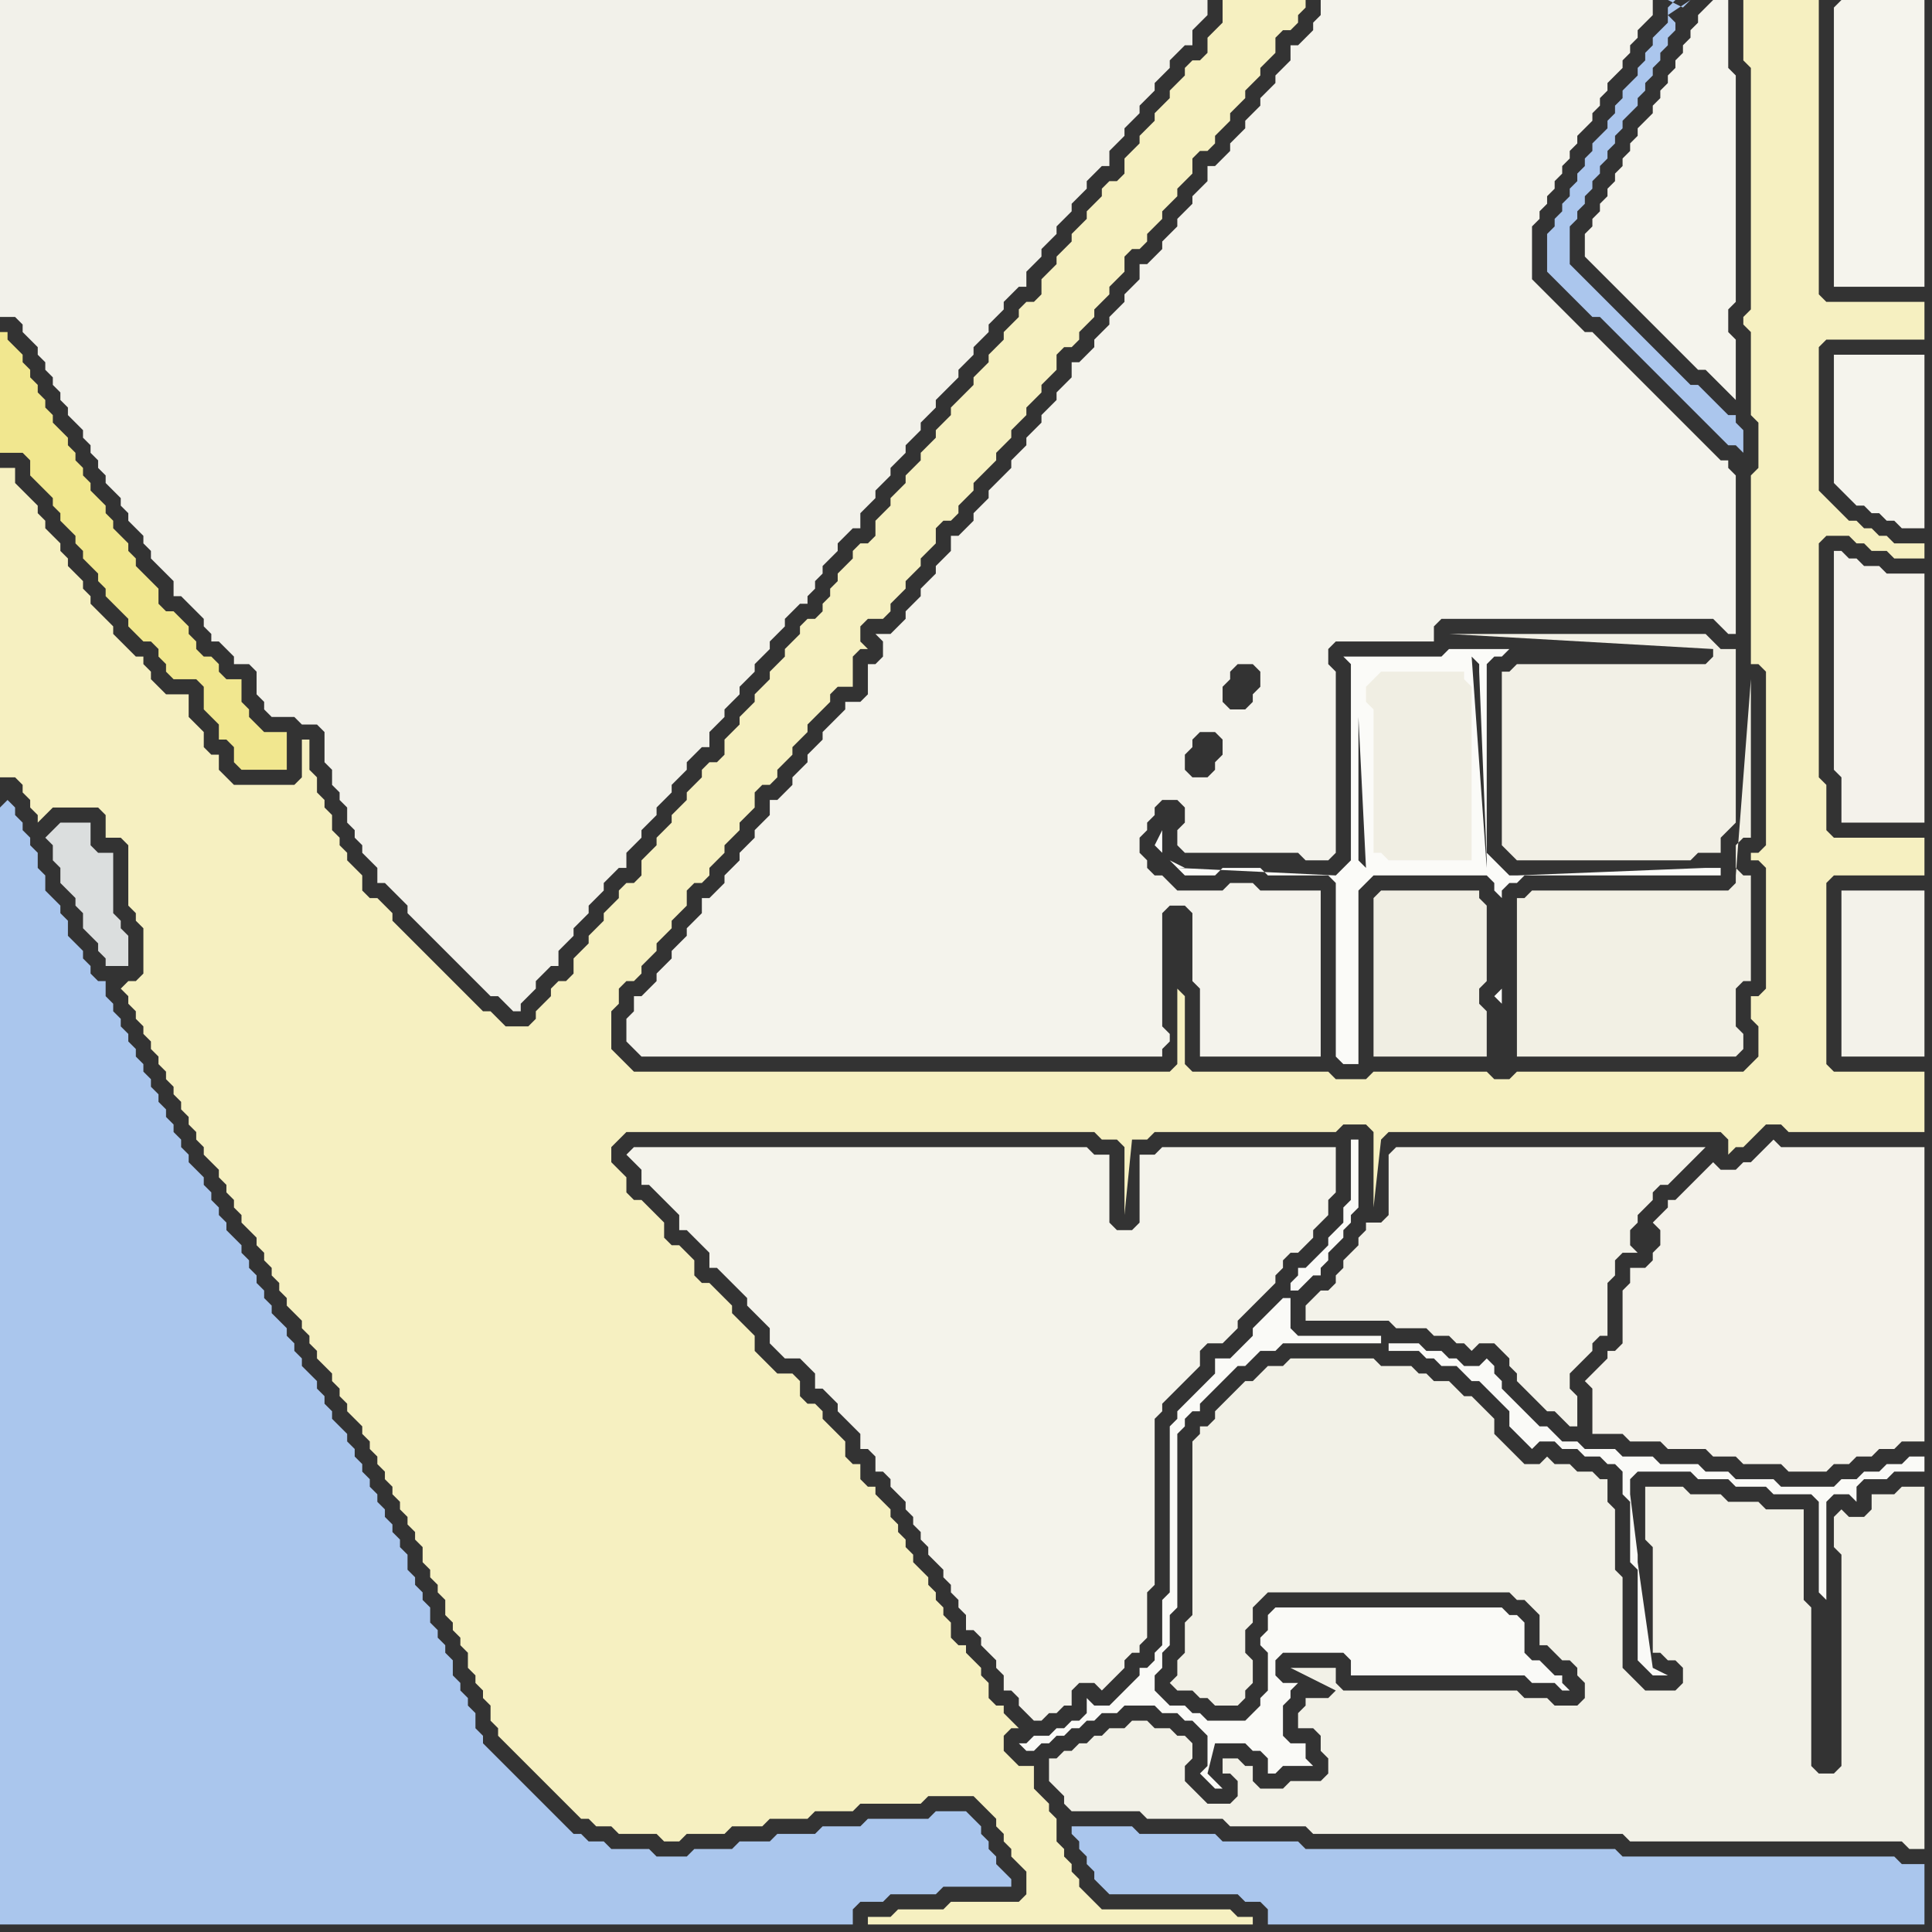 <svg width="256" height="256" xmlns="http://www.w3.org/2000/svg"><rect width="100%" height="100%" fill="#333333" stroke="none"/><script> 
var tempColor;
function hoverPath(evt){
obj = evt.target;
tempColor = obj.getAttribute("fill");
obj.setAttribute("fill","red");
//alert(tempColor);
//obj.setAttribute("stroke","red");}
function recoverPath(evt){
obj = evt.target;
obj.setAttribute("fill", tempColor);
//obj.setAttribute("stroke", tempColor);
}</script><path onmouseover="hoverPath(evt)" onmouseout="recoverPath(evt)" fill="rgb(242,241,234)" d="M  43,97l 0,4 1,1 0,2 1,1 0,1 1,1 0,2 1,1 0,1 1,1 0,1 1,1 1,1 0,2 1,0 1,1 1,1 1,1 0,1 1,1 1,1 1,1 1,1 1,1 1,1 1,1 1,1 1,1 1,1 1,1 1,0 1,1 1,1 1,0 0,-1 2,-2 0,-1 1,-1 1,-1 1,0 0,-2 1,-1 1,-1 0,-1 1,-1 1,-1 0,-1 1,-1 1,-1 0,-1 1,-1 1,-1 1,0 0,-2 1,-1 1,-1 0,-1 1,-1 1,-1 0,-1 1,-1 1,-1 0,-1 2,-2 0,-1 1,-1 1,-1 1,0 0,-2 1,-1 1,-1 0,-1 1,-1 1,-1 0,-1 1,-1 1,-1 0,-1 1,-1 1,-1 0,-1 1,-1 1,-1 0,-1 1,-1 1,-1 1,0 0,-1 1,-1 0,-1 1,-1 0,-1 1,-1 1,-1 0,-1 1,-1 1,-1 1,0 0,-2 1,-1 1,-1 0,-1 1,-1 1,-1 0,-1 1,-1 1,-1 0,-1 1,-1 1,-1 0,-1 1,-1 1,-1 0,-1 1,-1 1,-1 1,-1 0,-1 1,-1 1,-1 0,-1 1,-1 1,-1 0,-1 1,-1 1,-1 0,-1 1,-1 1,-1 1,0 0,-2 1,-1 1,-1 0,-1 1,-1 1,-1 0,-1 1,-1 1,-1 0,-1 1,-1 1,-1 0,-1 1,-1 1,-1 1,0 0,-2 2,-2 0,-1 1,-1 1,-1 0,-1 1,-1 1,-1 0,-1 1,-1 1,-1 0,-1 1,-1 1,-1 1,0 0,-2 1,-1 1,-1 0,-2 -160,0 0,42 2,0 1,1 0,1 1,1 1,1 0,1 1,1 0,1 1,1 0,1 1,1 0,1 1,1 0,1 1,1 1,1 0,1 1,1 0,1 1,1 0,1 1,1 0,1 1,1 1,1 0,1 1,1 0,1 1,1 1,1 0,1 1,1 0,1 1,1 1,1 1,1 0,2 1,0 1,1 1,1 1,1 0,1 1,1 0,1 1,0 1,1 1,1 0,1 2,0 1,1 0,3 1,1 0,1 1,1 3,0 1,1 2,0 1,1Z"/>
<path onmouseover="hoverPath(evt)" onmouseout="recoverPath(evt)" fill="rgb(170,198,237)" d="M  142,242l 0,1 1,1 0,1 1,1 0,1 1,1 0,1 1,1 1,1 17,0 1,1 2,0 1,1 0,2 87,0 0,-8 -3,0 -1,-1 -36,0 -1,-1 -41,0 -1,-1 -10,0 -1,-1 -10,0 -1,-1Z"/>
<path onmouseover="hoverPath(evt)" onmouseout="recoverPath(evt)" fill="rgb(242,241,231)" d="M  166,236l 0,-2 -1,0 -1,-1 -2,0 0,2 1,0 1,1 0,2 -1,1 -3,0 -1,-1 -1,-1 -1,-1 0,-2 1,-1 0,-2 -1,-1 -1,0 -1,-1 -2,0 -1,-1 -2,0 -1,1 -2,0 -1,1 -1,0 -1,1 -1,0 -1,1 -1,0 -1,1 -1,0 0,3 1,1 0,0 1,1 0,1 1,1 9,0 1,1 10,0 1,1 10,0 1,1 41,0 1,1 36,0 1,1 2,0 0,-48 -3,0 -1,1 -3,0 0,2 -1,1 -2,0 -1,-1 -1,1 0,4 1,1 0,28 -1,1 -2,0 -1,-1 0,-21 -1,-1 0,-12 -5,0 -1,-1 -4,0 -1,-1 -4,0 -1,-1 -5,0 0,7 1,1 0,14 1,0 1,1 1,0 1,1 0,2 -1,1 -4,0 -1,-1 -1,-1 -1,-1 0,-12 -1,-1 0,-8 -1,-1 0,-3 -1,0 -1,-1 -2,0 -1,-1 -2,0 -1,-1 -1,1 -2,0 -1,-1 -1,-1 -1,-1 -1,-1 0,-2 -1,-1 -1,-1 -1,-1 -1,0 -1,-1 -1,-1 -2,0 -1,-1 -1,0 -1,-1 -4,0 -1,-1 -11,0 -1,1 -2,0 -1,1 -1,1 -1,0 -1,1 -1,1 -1,1 -1,1 0,1 -1,1 -1,0 0,1 -1,1 0,23 -1,1 0,4 -1,1 0,2 -1,1 1,1 2,0 1,1 1,0 1,1 3,0 1,-1 0,-1 1,-1 0,-3 -1,-1 0,-3 1,-1 0,-2 1,-1 1,-1 32,0 1,1 1,0 1,1 1,1 0,4 1,0 1,1 1,1 1,0 1,1 0,1 1,1 0,2 -1,1 -3,0 -1,-1 -3,0 -1,-1 -23,0 -1,-1 0,-2 -6,0 6,3 -1,1 -3,0 0,1 -1,1 0,2 2,0 1,1 0,2 1,1 0,2 -1,1 -4,0 -1,1 -3,0 -1,-1Z"/>
<path onmouseover="hoverPath(evt)" onmouseout="recoverPath(evt)" fill="rgb(240,238,227)" d="M  182,120l 0,20 15,0 0,-6 -1,-1 0,-2 1,-1 0,-10 -1,-1 0,-1 -13,0 -1,1Z"/>
<path onmouseover="hoverPath(evt)" onmouseout="recoverPath(evt)" fill="rgb(242,240,228)" d="M  202,119l -1,0 0,21 29,0 1,-1 0,-2 -1,-1 0,-5 1,-1 1,0 0,-14 -1,0 -1,-1 0,-3 1,-1 1,0 0,-21 -2,26 0,1 -1,1 -26,0 -1,1Z"/>
<path onmouseover="hoverPath(evt)" onmouseout="recoverPath(evt)" fill="rgb(171,198,237)" d="M  221,2l 0,1 -1,1 -1,1 0,1 -1,1 0,1 -1,1 0,1 -1,1 -1,1 0,1 -1,1 0,1 -1,1 0,1 -1,1 -1,1 0,1 -1,1 0,1 -1,1 0,1 -1,1 0,1 -1,1 0,1 -1,1 0,1 -1,1 0,5 1,1 1,1 1,1 1,1 1,1 1,1 1,0 1,1 1,1 3,3 1,1 1,1 1,1 1,1 1,1 1,1 1,1 1,1 1,1 1,1 1,1 1,1 1,0 1,1 0,-3 -1,-1 0,-1 -1,0 -1,-1 -1,-1 -1,-1 -1,-1 -1,0 -1,-1 -1,-1 -1,-1 -1,-1 -1,-1 -1,-1 -1,-1 -1,-1 -1,-1 -1,-1 -1,-1 -1,-1 -1,-1 -1,-1 -1,-1 -1,-1 0,-5 1,-1 0,-1 1,-1 0,-1 1,-1 0,-1 1,-1 0,-1 1,-1 0,-1 1,-1 0,-1 1,-1 0,-1 1,-1 1,-1 0,-1 1,-1 0,-1 1,-1 0,-1 1,-1 0,-1 1,-1 0,-1 1,-1 0,-1 -1,-1 0,-1 1,-1 -1,0 2,1 0,0 1,-1Z"/>
<path onmouseover="hoverPath(evt)" onmouseout="recoverPath(evt)" fill="rgb(170,198,237)" d="M  0,107l 0,148 113,0 0,-2 1,-1 3,0 1,-1 6,0 1,-1 9,0 0,-1 -1,-1 0,0 -1,-1 0,-1 -1,-1 0,-1 -1,-1 0,-1 -1,-1 -1,-1 -4,0 -1,1 -8,0 -1,1 -5,0 -1,1 -5,0 -1,1 -4,0 -1,1 -5,0 -1,1 -4,0 -1,-1 -5,0 -1,-1 -2,0 -1,-1 -1,0 -1,-1 -1,-1 -1,-1 -1,-1 -1,-1 -1,-1 -1,-1 -1,-1 -1,-1 -1,-1 -1,-1 -1,-1 0,-1 -1,-1 0,-2 -1,-1 0,-1 -1,-1 0,-1 -1,-1 0,-2 -1,-1 0,-1 -1,-1 0,-1 -1,-1 0,-2 -1,-1 0,-1 -1,-1 0,-1 -1,-1 0,-2 -1,-1 0,-1 -1,-1 0,-1 -1,-1 0,-1 -1,-1 0,-1 -1,-1 0,-1 -1,-1 0,-1 -1,-1 0,-1 -1,-1 0,-1 -1,-1 -1,-1 0,-1 -1,-1 0,-1 -1,-1 0,-1 -1,-1 -1,-1 0,-1 -1,-1 0,-1 -1,-1 0,-1 -1,-1 -1,-1 0,-1 -1,-1 0,-1 -1,-1 0,-1 -1,-1 0,-1 -1,-1 0,-1 -1,-1 -1,-1 0,-1 -1,-1 0,-1 -1,-1 0,-1 -1,-1 0,-1 -1,-1 -1,-1 0,-1 -1,-1 0,-1 -1,-1 0,-1 -1,-1 0,-1 -1,-1 0,-1 -1,-1 0,-1 -1,-1 0,-1 -1,-1 0,-1 -1,-1 0,-1 -1,-1 0,-1 -1,-1 0,-1 -1,-1 0,-2 -1,0 -1,-1 0,-1 -1,-1 0,-1 -1,-1 -1,-1 0,-2 -1,-1 0,-1 -1,-1 -1,-1 0,-2 -1,-1 0,-2 -1,-1 0,-1 -1,-1 0,-1 -1,-1 0,-1 -1,-1 -1,1Z"/>
<path onmouseover="hoverPath(evt)" onmouseout="recoverPath(evt)" fill="rgb(219,222,222)" d="M  7,110l 0,0 -1,1 1,1 0,2 1,1 0,2 1,1 1,1 0,1 1,1 0,2 1,1 1,1 0,1 1,1 0,1 3,0 0,-4 -1,-1 0,-1 -1,-1 0,-8 -2,0 -1,-1 0,-3 -4,0 -1,1Z"/>
<path onmouseover="hoverPath(evt)" onmouseout="recoverPath(evt)" fill="rgb(246,240,193)" d="M  16,131l 0,0 1,1 0,1 1,1 0,1 1,1 0,1 1,1 0,1 1,1 0,1 1,1 0,1 1,1 0,1 1,1 0,1 1,1 0,1 1,1 0,1 1,1 0,1 1,1 1,1 0,1 1,1 0,1 1,1 0,1 1,1 0,1 1,1 1,1 0,1 1,1 0,1 1,1 0,1 1,1 0,1 1,1 0,1 1,1 1,1 0,1 1,1 0,1 1,1 0,1 1,1 1,1 0,1 1,1 0,1 1,1 0,1 1,1 1,1 0,1 1,1 0,1 1,1 0,1 1,1 0,1 1,1 0,1 1,1 0,1 1,1 0,1 1,1 0,1 1,1 0,2 1,1 0,1 1,1 0,1 1,1 0,2 1,1 0,1 1,1 0,1 1,1 0,2 1,1 0,1 1,1 0,1 1,1 0,2 1,1 0,1 1,1 1,1 1,1 1,1 1,1 1,1 1,1 1,1 1,1 1,1 1,1 1,0 1,1 2,0 1,1 5,0 1,1 2,0 1,-1 5,0 1,-1 4,0 1,-1 5,0 1,-1 5,0 1,-1 8,0 1,-1 6,0 1,1 1,1 1,1 0,1 1,1 0,1 1,1 0,1 1,1 1,1 0,3 -1,1 -9,0 -1,1 -6,0 -1,1 -3,0 0,1 51,0 0,-1 -2,0 -1,-1 -17,0 -1,-1 -1,-1 -1,-1 0,-1 -1,-1 0,-1 -1,-1 0,-1 -1,-1 0,-3 -1,-1 0,-1 -1,-1 -1,-1 0,-3 -2,0 -1,-1 -1,-1 0,-2 1,-1 1,0 -1,-1 0,0 -1,-1 0,-1 -1,0 -1,-1 0,-2 -1,-1 0,-1 -1,-1 -1,-1 0,-1 -1,0 -1,-1 0,-2 -1,-1 0,-1 -1,-1 0,-1 -1,-1 0,-1 -1,-1 -1,-1 0,-1 -1,-1 0,-1 -1,-1 0,-1 -1,-1 0,-1 -1,-1 -1,-1 0,-1 -1,0 -1,-1 0,-2 -1,0 -1,-1 0,-2 -1,-1 -1,-1 -1,-1 0,-1 -1,-1 -1,0 -1,-1 0,-2 -1,-1 -2,0 -1,-1 -1,-1 -1,-1 0,-2 -1,-1 -1,-1 -1,-1 0,-1 -1,-1 -1,-1 -1,-1 -1,0 -1,-1 0,-2 -1,-1 -1,-1 -1,0 -1,-1 0,-2 -1,-1 -1,-1 -1,-1 -1,0 -1,-1 0,-2 -1,-1 -1,-1 0,-2 1,-1 1,-1 62,0 1,1 2,0 1,1 0,9 1,-10 2,0 1,-1 24,0 1,-1 3,0 1,1 0,10 1,-9 0,0 1,-1 44,0 1,1 0,2 1,-1 1,0 2,-2 1,-1 2,0 1,1 18,0 0,-8 -12,0 -1,-1 0,-24 1,-1 12,0 0,-5 -12,0 -1,-1 0,-6 -1,-1 0,-31 1,-1 3,0 1,1 1,0 1,1 2,0 1,1 4,0 0,-2 -4,0 -1,-1 -1,0 -1,-1 -1,0 -1,-1 -1,0 -1,-1 -1,-1 -1,-1 -1,-1 0,-19 1,-1 13,0 0,-5 -13,0 -1,-1 0,-39 -10,0 0,8 1,1 0,32 -1,1 0,1 1,1 0,11 1,1 0,6 -1,1 0,25 1,0 1,1 0,23 -1,1 -1,0 0,1 1,0 1,1 0,16 -1,1 -1,0 0,3 1,1 0,4 -1,1 -1,1 -30,0 -1,1 -2,0 -1,-1 -15,0 -1,1 -4,0 -1,-1 -18,0 -1,-1 0,-9 -1,-1 0,10 -1,1 -71,0 -1,-1 -1,-1 -1,-1 0,-5 1,-1 0,-2 1,-1 1,0 1,-1 0,-1 1,-1 1,-1 0,-1 1,-1 1,-1 0,-1 1,-1 1,-1 0,-2 1,-1 1,0 1,-1 0,-1 1,-1 1,-1 0,-1 1,-1 1,-1 0,-1 1,-1 1,-1 0,-2 1,-1 1,0 1,-1 0,-1 1,-1 1,-1 0,-1 1,-1 1,-1 0,-1 1,-1 1,-1 1,-1 0,-1 1,-1 2,0 0,-4 1,-1 1,0 -1,-1 0,-2 1,-1 2,0 1,-1 0,-1 1,-1 1,-1 0,-1 1,-1 1,-1 0,-1 1,-1 1,-1 0,-2 1,-1 1,0 1,-1 0,-1 1,-1 1,-1 0,-1 2,-2 1,-1 0,-1 1,-1 1,-1 0,-1 1,-1 1,-1 0,-1 1,-1 1,-1 0,-1 1,-1 1,-1 0,-2 1,-1 1,0 1,-1 0,-1 2,-2 0,-1 2,-2 0,-1 1,-1 1,-1 0,-2 1,-1 1,0 1,-1 0,-1 1,-1 1,-1 0,-1 1,-1 1,-1 0,-1 1,-1 1,-1 0,-2 1,-1 1,0 1,-1 0,-1 1,-1 1,-1 0,-1 1,-1 1,-1 0,-1 1,-1 1,-1 0,-1 1,-1 1,-1 0,-2 1,-1 1,0 1,-1 0,-1 1,-1 0,-1 -11,0 0,3 -2,2 0,2 -1,1 -1,0 -1,1 0,1 -1,1 -1,1 0,1 -1,1 -1,1 0,1 -1,1 -1,1 0,1 -1,1 -1,1 0,2 -1,1 -1,0 -1,1 0,1 -2,2 0,1 -2,2 0,1 -1,1 -1,1 0,1 -1,1 -1,1 0,2 -1,1 -1,0 -1,1 0,1 -1,1 -1,1 0,1 -1,1 -1,1 0,1 -1,1 -1,1 0,1 -1,1 -1,1 -1,1 0,1 -1,1 -1,1 0,1 -1,1 -1,1 0,1 -1,1 -1,1 0,1 -1,1 -1,1 0,1 -1,1 -1,1 0,2 -1,1 -1,0 -1,1 0,1 -1,1 -1,1 0,1 -1,1 0,1 -1,1 0,1 -1,1 -1,0 -1,1 0,1 -1,1 -1,1 0,1 -1,1 -1,1 0,1 -1,1 -1,1 0,1 -1,1 -1,1 0,1 -1,1 -1,1 0,2 -1,1 -1,0 -1,1 0,1 -1,1 -1,1 0,1 -1,1 -1,1 0,1 -1,1 -1,1 0,1 -1,1 -1,1 0,2 -1,1 -1,0 -1,1 0,1 -1,1 -1,1 0,1 -1,1 -1,1 0,1 -1,1 -1,1 0,2 -1,1 -1,0 -1,1 0,1 -1,1 -1,1 0,1 -1,1 -3,0 -1,-1 -1,-1 -1,0 -1,-1 -1,-1 -1,-1 -1,-1 -1,-1 -1,-1 -1,-1 -1,-1 -1,-1 -1,-1 -1,-1 -1,-1 0,-1 -1,-1 -1,-1 -1,0 -1,-1 0,-2 -1,-1 -1,-1 0,-1 -1,-1 0,-1 -1,-1 0,-2 -1,-1 0,-1 -1,-1 0,-2 -1,-1 0,-4 -1,0 0,5 -1,1 -8,0 -1,-1 -1,-1 0,-2 -1,0 -1,-1 0,-2 -1,-1 -1,-1 0,-3 -3,0 -1,-1 -1,-1 0,-1 -1,-1 0,-1 -1,0 -1,-1 -2,-2 0,-1 -1,-1 -1,-1 -1,-1 0,-1 -1,-1 0,-1 -1,-1 -1,-1 0,-1 -1,-1 0,-1 -2,-2 0,-1 -1,-1 0,-1 -1,-1 -1,-1 -1,-1 0,-2 -2,0 0,41 2,0 1,1 0,1 1,1 0,1 1,1 0,1 1,-1 0,0 1,-1 6,0 1,1 0,3 2,0 1,1 0,8 1,1 0,1 1,1 0,6 -1,1 -1,0 -1,1Z"/>
<path onmouseover="hoverPath(evt)" onmouseout="recoverPath(evt)" fill="rgb(241,231,143)" d="M  27,91l 0,3 1,1 1,1 0,2 1,0 1,1 0,2 1,1 6,0 0,-5 -3,0 -1,-1 -1,-1 0,-1 -1,-1 0,-3 -2,0 -1,-1 0,-1 -1,-1 -1,0 -1,-1 0,-1 -1,-1 0,-1 -1,-1 -1,-1 -1,0 -1,-1 0,-2 -1,-1 -1,-1 -1,-1 0,-1 -1,-1 0,-1 -1,-1 -1,-1 0,-1 -1,-1 0,-1 -1,-1 -1,-1 0,-1 -1,-1 0,-1 -1,-1 0,-1 -1,-1 0,-1 -2,-2 0,-1 -1,-1 0,-1 -1,-1 0,-1 -1,-1 0,-1 -1,-1 0,-1 -1,-1 -1,-1 0,-1 -1,0 0,16 3,0 1,1 0,2 1,1 1,1 1,1 0,1 1,1 0,1 1,1 1,1 0,1 1,1 0,1 1,1 1,1 0,1 1,1 0,1 1,1 1,1 1,1 0,1 1,1 1,1 1,0 1,1 0,1 1,1 0,1 1,1 3,0 1,1Z"/>
<path onmouseover="hoverPath(evt)" onmouseout="recoverPath(evt)" fill="rgb(244,243,235)" d="M  83,153l 0,0 1,1 1,1 0,2 1,0 1,1 1,1 1,1 1,1 0,2 1,0 1,1 1,1 1,1 0,2 1,0 1,1 1,1 1,1 1,1 0,1 1,1 1,1 1,1 0,2 1,1 1,1 2,0 1,1 1,1 0,2 1,0 1,1 1,1 0,1 1,1 1,1 1,1 0,2 1,0 1,1 0,2 1,0 1,1 0,1 1,1 1,1 0,1 1,1 0,1 1,1 0,1 1,1 0,1 1,1 1,1 0,1 1,1 0,1 1,1 0,1 1,1 0,2 1,0 1,1 0,1 1,1 1,1 0,1 1,1 0,2 1,0 1,1 0,1 1,1 1,1 1,0 1,-1 1,0 1,-1 1,0 0,-2 1,-1 2,0 1,1 1,-1 0,0 1,-1 1,-1 0,-1 1,-1 1,0 0,-1 1,-1 0,-6 1,-1 0,-22 1,-1 0,-1 1,-1 1,-1 1,-1 1,-1 1,-1 0,-2 1,-1 2,0 1,-1 1,-1 0,-1 1,-1 1,-1 1,-1 1,-1 1,-1 0,-1 1,-1 0,-1 1,-1 1,0 1,-1 1,-1 0,-1 1,-1 1,-1 0,-2 1,-1 0,-6 -23,0 -1,1 -2,0 0,9 -1,1 -2,0 -1,-1 0,-9 -2,0 -1,-1 -60,0 -1,1Z"/>
<path onmouseover="hoverPath(evt)" onmouseout="recoverPath(evt)" fill="rgb(244,243,236)" d="M  111,95l -2,2 0,1 -1,1 -1,1 0,1 -1,1 -1,1 0,1 -1,1 -1,1 -1,0 0,2 -1,1 -1,1 0,1 -1,1 -1,1 0,1 -1,1 -1,1 0,1 -1,1 -1,1 -1,0 0,2 -1,1 -1,1 0,1 -1,1 -1,1 0,1 -1,1 -1,1 0,1 -1,1 -1,1 -1,0 0,2 -1,1 0,3 1,1 0,0 1,1 69,0 0,-1 1,-1 0,-1 -1,-1 0,-15 1,-1 2,0 1,1 0,9 1,1 0,9 16,0 0,-22 -8,0 -1,-1 -3,0 -1,1 -6,0 -1,-1 -1,-1 -1,0 -1,-1 0,-1 -1,-1 0,-2 1,-1 0,-1 1,-1 0,-1 1,-1 2,0 1,1 0,2 -1,1 0,2 1,1 15,0 1,1 3,0 1,-1 0,-24 -1,-1 0,-2 1,-1 13,0 0,-2 1,-1 36,0 1,1 1,1 1,0 0,-21 -1,-1 0,-1 -1,0 -1,-1 -1,-1 -1,-1 -1,-1 -1,-1 -1,-1 -1,-1 -1,-1 -1,-1 -1,-1 -1,-1 -1,-1 -1,-1 -1,-1 -1,-1 -1,-1 -1,-1 -1,0 -1,-1 -1,-1 -1,-1 -1,-1 -1,-1 -1,-1 -1,-1 0,-7 1,-1 0,-1 1,-1 0,-1 1,-1 0,-1 1,-1 0,-1 1,-1 0,-1 1,-1 0,-1 1,-1 1,-1 0,-1 1,-1 0,-1 1,-1 0,-1 1,-1 1,-1 0,-1 1,-1 0,-1 1,-1 0,-1 1,-1 1,-1 0,-2 -44,0 0,2 -1,1 0,1 -1,1 -1,1 -1,0 0,2 -1,1 -1,1 0,1 -1,1 -1,1 0,1 -1,1 -1,1 0,1 -1,1 -1,1 0,1 -1,1 -1,1 -1,0 0,2 -1,1 -1,1 0,1 -1,1 -1,1 0,1 -1,1 -1,1 0,1 -1,1 -1,1 -1,0 0,2 -1,1 -1,1 0,1 -1,1 -1,1 0,1 -1,1 -1,1 0,1 -1,1 -1,1 -1,0 0,2 -2,2 0,1 -1,1 -1,1 0,1 -1,1 -1,1 0,1 -1,1 -1,1 0,1 -1,1 -1,1 -1,1 0,1 -1,1 -1,1 0,1 -1,1 -1,1 -1,0 0,2 -1,1 -1,1 0,1 -1,1 -1,1 0,1 -1,1 -1,1 0,1 -1,1 -1,1 -2,0 1,1 0,2 -1,1 -1,0 0,4 -1,1 -2,0 0,1 -1,1 47,8 -1,-1 0,-2 1,-1 0,-1 1,-1 2,0 1,1 0,2 -1,1 0,1 -1,1 -2,0 -47,-8 52,-1 -1,-1 0,-2 1,-1 0,-1 1,-1 2,0 1,1 0,2 -1,1 0,1 -1,1 -2,0 -52,1Z"/>
<path onmouseover="hoverPath(evt)" onmouseout="recoverPath(evt)" fill="rgb(250,250,247)" d="M  136,231l -1,0 1,1 1,0 1,-1 1,0 1,-1 1,0 1,-1 1,0 1,-1 1,0 1,-1 2,0 1,-1 4,0 1,1 2,0 1,1 1,0 1,1 1,1 0,4 -1,1 2,2 1,0 -2,-2 1,-4 4,0 1,1 1,0 1,1 0,2 1,0 1,-1 4,0 -1,-1 0,-2 -2,0 -1,-1 0,-4 1,-1 0,-1 1,-1 -2,0 -1,-1 0,-2 1,-1 8,0 1,1 0,2 23,0 1,1 3,0 1,1 1,0 -1,-1 0,-1 -1,0 -1,-1 -1,-1 -1,0 -1,-1 0,-4 -1,-1 -1,0 -1,-1 -30,0 -1,1 0,2 -1,1 0,1 1,1 0,5 -1,1 0,1 -1,1 -1,1 -5,0 -1,-1 -1,0 -1,-1 -2,0 -1,-1 -1,-1 0,-2 1,-1 0,-2 1,-1 0,-4 1,-1 0,-23 1,-1 0,-1 1,-1 1,0 0,-1 1,-1 1,-1 1,-1 1,-1 1,-1 1,0 1,-1 1,-1 2,0 1,-1 13,0 0,-1 -11,0 -1,-1 0,-4 -1,0 -1,1 -1,1 -1,1 -1,1 0,1 -1,1 -1,1 -1,1 -2,0 0,2 -1,1 -1,1 -3,3 0,1 -1,1 0,22 -1,1 0,6 -1,1 0,1 -1,1 -1,0 0,1 -4,4 -2,0 -1,-1 0,2 -1,1 -1,0 -1,1 -1,0 -1,1 -2,0 -1,1 35,-60 1,0 1,-1 1,-1 1,0 0,-1 1,-1 0,-1 1,-1 1,-1 0,-1 1,-1 0,-1 1,-1 0,-9 -1,0 0,8 -1,1 0,2 -1,1 -1,1 0,1 -1,1 -1,1 -1,1 -1,0 0,1 -1,1 0,1 -35,60 48,-53 0,1 4,0 1,1 1,0 1,1 2,0 1,1 1,1 1,0 1,1 1,1 1,1 1,1 0,2 1,1 1,1 1,1 1,-1 2,0 1,1 2,0 1,1 2,0 1,1 1,0 1,1 0,3 1,1 0,8 1,1 0,12 1,1 1,1 2,0 -2,-1 -2,-14 0,-1 -1,-8 0,-2 1,-1 7,0 1,1 4,0 1,1 4,0 1,1 5,0 1,1 0,12 1,1 0,-13 1,-1 2,0 1,1 0,-2 1,-1 3,0 1,-1 4,0 0,-2 -2,0 -1,1 -2,0 -1,1 -2,0 -1,1 -2,0 -1,1 -7,0 -1,-1 -5,0 -1,-1 -3,0 -1,-1 -5,0 -1,-1 -4,0 -1,-1 -4,0 -1,-1 -2,0 -1,-1 -1,-1 -1,0 -1,-1 -3,-3 -1,-1 0,-1 -1,-1 0,-1 -1,-1 -1,1 -2,0 -1,-1 -1,0 -1,-1 -2,0 -1,-1 -4,0 -48,53Z"/>
<path onmouseover="hoverPath(evt)" onmouseout="recoverPath(evt)" fill="rgb(251,251,248)" d="M  156,115l 0,0 1,1 4,0 1,-1 5,0 1,1 8,0 1,1 0,23 1,1 2,0 0,-23 1,-1 1,-1 15,0 1,1 0,1 1,1 0,12 -1,1 1,1 0,-15 1,-1 1,0 1,-1 26,0 0,-1 -2,0 -25,1 -1,0 -1,-1 -1,-1 -1,-1 0,-25 1,-1 1,0 1,-1 -8,0 -1,1 -13,0 1,1 0,26 -1,1 -1,1 0,0 -21,-1 24,-1 0,-19 1,20 -1,-1 -24,1 39,-28 1,1 0,1 1,25 0,1 -2,-28 -39,28 1,0 -2,-1 -1,-1 0,-3 -1,2Z"/>
<path onmouseover="hoverPath(evt)" onmouseout="recoverPath(evt)" fill="rgb(240,238,227)" d="M  182,90l 0,0 -1,1 0,2 1,1 0,19 1,0 1,1 11,0 0,-23 -1,-1 0,-1 -11,0 -1,1Z"/>
<path onmouseover="hoverPath(evt)" onmouseout="recoverPath(evt)" fill="rgb(243,242,233)" d="M  184,153l 0,8 -1,1 -2,0 0,1 -1,1 0,1 -1,1 -1,1 0,1 -1,1 0,1 -1,1 -1,0 -1,1 -1,1 0,2 11,0 1,1 4,0 1,1 2,0 1,1 1,0 1,1 1,-1 2,0 1,1 1,1 0,1 1,1 0,1 1,1 1,1 1,1 1,1 1,0 1,1 1,1 1,0 0,-4 -1,-1 0,-2 1,-1 1,-1 1,-1 0,-1 1,-1 1,0 0,-7 1,-1 0,-2 1,-1 2,0 -1,-1 0,-2 1,-1 0,-1 1,-1 1,-1 0,-1 1,-1 1,0 1,-1 1,-1 1,-1 1,-1 1,-1 -41,0 -1,1Z"/>
<path onmouseover="hoverPath(evt)" onmouseout="recoverPath(evt)" fill="rgb(242,240,230)" d="M  199,91l 0,21 1,1 1,1 23,0 1,-1 3,0 0,-2 1,-1 1,-1 0,-23 -2,0 -1,-1 -1,-1 -34,0 35,2 0,1 -1,1 -25,0 -1,1 -1,0Z"/>
<path onmouseover="hoverPath(evt)" onmouseout="recoverPath(evt)" fill="rgb(244,242,234)" d="M  211,185l 0,5 4,0 1,1 4,0 1,1 5,0 1,1 3,0 1,1 5,0 1,1 5,0 1,-1 2,0 1,-1 2,0 1,-1 2,0 1,-1 3,0 0,-39 -19,0 -1,-1 -1,1 0,0 -1,1 -1,1 -1,0 -1,1 -2,0 -1,-1 -3,3 -1,1 -1,1 -1,0 0,1 -1,1 -1,1 1,1 0,2 -1,1 0,1 -1,1 -2,0 0,2 -1,1 0,7 -1,1 -1,0 0,1 -1,1 -1,1 -1,1 1,1Z"/>
<path onmouseover="hoverPath(evt)" onmouseout="recoverPath(evt)" fill="rgb(245,244,237)" d="M  226,1l -1,1 0,1 -1,1 0,1 -1,1 0,1 -1,1 0,1 -1,1 0,1 -1,1 0,1 -1,1 0,1 -1,1 -1,1 0,1 -1,1 0,1 -1,1 0,1 -1,1 0,1 -1,1 0,1 -1,1 0,1 -1,1 0,1 -1,1 0,3 1,1 1,1 1,1 1,1 1,1 1,1 1,1 1,1 1,1 1,1 3,3 1,1 1,1 1,0 1,1 1,1 1,1 1,1 0,-8 -1,-1 0,-3 1,-1 0,-30 -1,-1 0,-9 -2,0 -1,1Z"/>
<path onmouseover="hoverPath(evt)" onmouseout="recoverPath(evt)" fill="rgb(245,244,237)" d="M  243,1l 0,37 12,0 0,-38 -11,0 -1,1Z"/>
<path onmouseover="hoverPath(evt)" onmouseout="recoverPath(evt)" fill="rgb(245,244,237)" d="M  244,47l -1,0 0,17 1,1 0,0 1,1 1,1 1,0 1,1 1,0 1,1 1,0 1,1 3,0 0,-23Z"/>
<path onmouseover="hoverPath(evt)" onmouseout="recoverPath(evt)" fill="rgb(244,242,235)" d="M  255,80l 0,-4 -5,0 -1,-1 -2,0 -1,-1 -1,0 -1,-1 -1,0 0,29 1,1 0,6 11,0Z"/>
<path onmouseover="hoverPath(evt)" onmouseout="recoverPath(evt)" fill="rgb(243,242,234)" d="M  255,124l 0,-6 -11,0 0,22 11,0Z"/>
</svg>